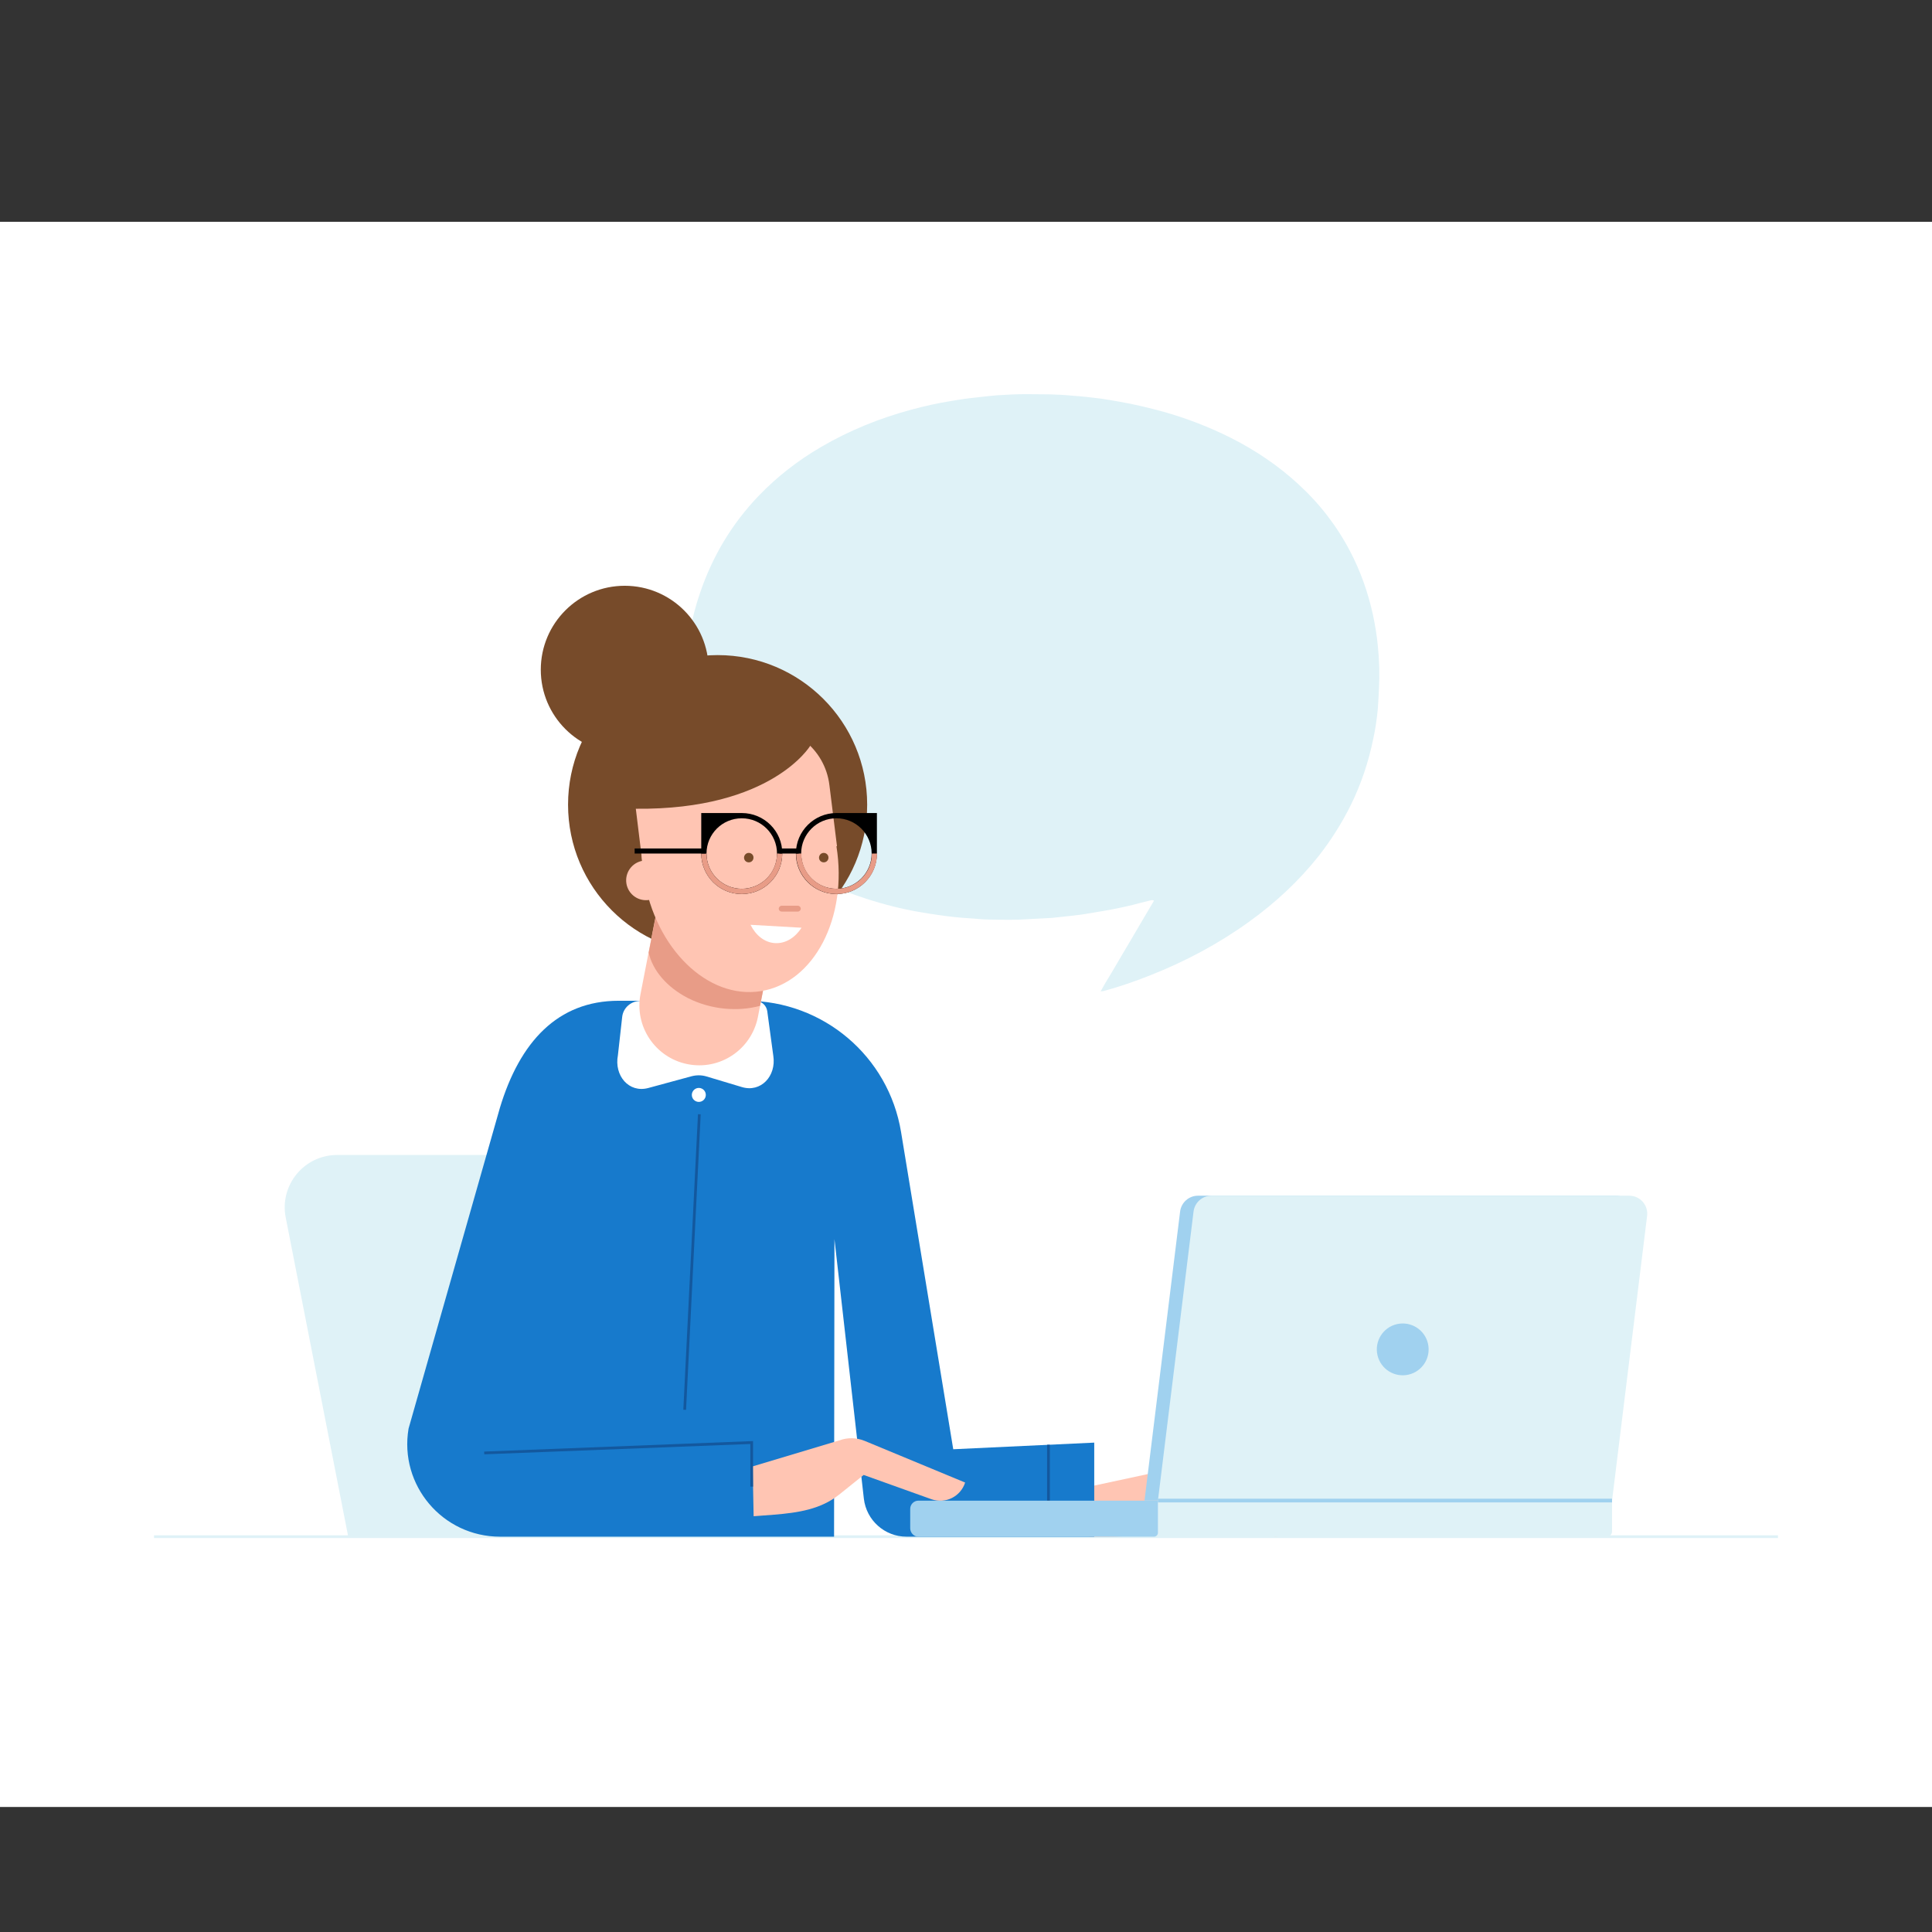 <?xml version="1.0" encoding="utf-8"?>
<!-- Generator: Adobe Illustrator 24.0.3, SVG Export Plug-In . SVG Version: 6.00 Build 0)  -->
<svg version="1.1" id="Layer_1" xmlns="http://www.w3.org/2000/svg" xmlns:xlink="http://www.w3.org/1999/xlink" x="0px" y="0px"
	 viewBox="0 0 992.1 992.1" style="enable-background:new 0 0 992.1 992.1;" xml:space="preserve">
<rect x="0" y="0" width="992.1" height="992.1" fill="#333333" stroke="none"/>
<style type="text/css">
	.st0{fill:#FFFFFF;}
	.st1{fill:#DFF2F7;}
	.st2{fill:#FFC5B3;}
	.st3{fill:#177ACC;}
	.st4{fill:#774B2A;}
	.st5{fill:#E89C87;}
	.st6{fill:#13589E;}
	.st7{fill:none;stroke:#30AA5F;stroke-width:3;stroke-miterlimit:10;}
	.st8{fill:#A0D1EF;}
</style>
<rect y="113.9" class="st0" width="992.1" height="814"/>
<g>
	<g>
		<rect x="79.1" y="788.4" class="st1" width="833.9" height="1.4"/>
	</g>
	<g>
		<path class="st1" d="M565.2,509.1c1.8-3.4,3.7-6.5,5.6-9.6c1.8-3.1,3.6-6.1,5.4-9.2c1.8-3.1,3.7-6.2,5.5-9.3
			c1.8-3.1,3.6-6.1,5.4-9.2c1.8-3.1,3.7-6.2,5.5-9.3c-0.8-0.5-1.4-0.2-2-0.1c-3,0.7-6,1.5-9,2.3c-5.4,1.3-10.8,2.4-16.3,3.3
			c-3.2,0.5-6.4,1.1-9.6,1.6c-2.9,0.4-5.7,0.7-8.6,1c-2.2,0.2-4.3,0.5-6.5,0.7c-0.4,0-0.9,0.1-1.3,0.1c-3.8,0.2-7.7,0.4-11.5,0.6
			c-6.5,0.5-13,0.3-19.5,0.2c-3.8,0-7.5-0.5-11.2-0.7c-2.4-0.2-4.8-0.3-7.1-0.6c-2.9-0.3-5.7-0.7-8.6-1.1c-2.9-0.4-5.8-0.9-8.8-1.4
			c-9.5-1.6-18.9-4-28.1-7c-13-4.2-25.5-9.7-37.2-16.9c-8.7-5.3-16.7-11.4-24-18.6c-13.5-13.4-23.3-29-28.3-47.5
			c-1.5-5.5-2.4-11-3-16.6c-0.6-6.2-0.6-12.4-0.2-18.6c0.4-6.2,1.2-12.4,2.4-18.5c1.3-6.9,3-13.7,5.3-20.3
			c6.4-18.8,16.3-35.4,30-49.7c9.5-9.9,20.2-18.2,32-25.1c14.7-8.6,30.3-14.9,46.7-19.3c6.7-1.8,13.4-3.3,20.3-4.4
			c4-0.7,8-1.3,12-1.7c3.7-0.4,7.5-0.9,11.2-1.2c5-0.3,10-0.6,15-0.6c4.1,0.1,8.1,0,12.2,0.1c4,0.1,7.9,0.3,11.9,0.7
			c2.3,0.2,4.6,0.3,6.9,0.6c2.6,0.3,5.2,0.6,7.7,0.9c3.2,0.5,6.4,1,9.6,1.6c7.5,1.3,15,3.1,22.3,5.1c12.1,3.4,23.7,7.9,34.9,13.5
			c12.6,6.4,24.2,14.2,34.6,23.8c10.8,9.9,19.7,21.4,26.5,34.4c5.4,10.3,9.2,21.2,11.7,32.5c1.1,5.2,2,10.5,2.5,15.8
			c0.8,7.5,1,15,0.6,22.5c-0.2,3.5-0.3,6.9-0.6,10.4c-0.5,5-1.2,10-2.3,15c-2.4,11.8-6.2,23.2-11.5,34c-4.6,9.3-10.1,18-16.5,26.2
			c-10.3,13-22.4,24.2-35.9,33.9c-15.7,11.3-32.6,20.3-50.6,27.4c-7.8,3.1-15.8,5.9-24,8.1C566.2,509,565.8,509,565.2,509.1z"/>
		<path class="st2" d="M559.4,763.4v25.7h9c12.1,0,24-0.7,34-7.5l13.4-9.1l33.8,15.3c6.9,3.1,15-0.1,17.8-7.1l0,0l-49.7-25.7
			c-3.9-2-8.5-2.5-12.7-1.4L559.4,763.4z"/>
		<path class="st1" d="M337.6,593.1H173.1c-16.9,0-29.6,15.4-26.4,32l32.1,163.9h219.3L364,614.8
			C361.5,602.2,350.5,593.1,337.6,593.1z"/>
		<path class="st3" d="M489.5,744.2l-26.8-162.9c-6.4-38.9-40-67.4-79.5-67.4H381h-63.3c-31.4,0-50.8,21.2-61,55l-46.9,164.7
			c-4.9,29.1,17.5,55.5,47,55.5h171.5l0.2-152.8l15.1,133.3c1.3,11.1,10.7,19.5,21.9,19.5h96.4v-48.3L489.5,744.2z"/>
		<circle class="st4" cx="368.5" cy="413.2" r="76.8"/>
		<circle class="st4" cx="320.8" cy="343.9" r="43.1"/>
		<path class="st0" d="M319.5,522.2l-2.2,19.7c-2,10.4,5.6,19.5,15.6,16.8l22.1-6c2.6-0.7,5.3-0.7,7.9,0.1l18,5.4
			c9.8,3,17.8-5.6,16.2-16l-3.1-22.9c-0.4-3.1-3.1-5.4-6.2-5.4l-58.8,0.1C324.1,513.9,320,517.5,319.5,522.2z"/>
		<path class="st2" d="M392.4,505.7l-3.2,16.5c-3.3,16.8-19.6,27.7-36.4,24.2h0c-16.4-3.4-27.1-19.4-23.9-35.9l11.9-61.2l19.9,24.3
			L392.4,505.7z"/>
		<path class="st5" d="M333.1,489.2l3.7-18.9c0.2-0.2,0.3-0.5,0.5-0.7l9.6-12.9l13.9,16.9l31.6,32.2l-2.1,10.7
			c-11.4,3.1-25.1,2-36.9-3.9h0C342.3,506.9,335.1,498.2,333.1,489.2z"/>
		
			<ellipse transform="matrix(0.987 -0.159 0.159 0.987 -65.641 66.253)" class="st2" cx="380.3" cy="442.5" rx="50.1" ry="67.3"/>
		<path class="st2" d="M429.8,434.5l-3.9-31.4c-2.3-18.8-19.4-32.1-38.1-29.8l-31.5,3.9c-18.8,2.3-32.1,19.4-29.8,38.1l4.3,35.2
			L429.8,434.5z"/>
		<path class="st5" d="M401.4,468.1l8.3,0c0.8,0,1.5-0.7,1.5-1.5l0,0c0-0.8-0.7-1.5-1.5-1.5h-8.3c-0.8,0-1.5,0.7-1.5,1.5l0,0
			C399.9,467.5,400.6,468.1,401.4,468.1z"/>
		<path class="st4" d="M382.1,440.8c0.2,1.3,1.4,2.2,2.8,2c1.3-0.2,2.2-1.4,2-2.8c-0.2-1.3-1.4-2.2-2.8-2
			C382.8,438.2,381.9,439.5,382.1,440.8z"/>
		<path class="st0" d="M355.3,562.8c0.3,2,2.2,3.3,4.1,3c2-0.3,3.3-2.2,3-4.1c-0.3-2-2.2-3.3-4.1-3C356.4,559,355,560.8,355.3,562.8
			z"/>
		<path class="st4" d="M420.6,440.8c0.2,1.3,1.4,2.2,2.8,2c1.3-0.2,2.2-1.4,2-2.8c-0.2-1.3-1.4-2.2-2.8-2
			C421.3,438.2,420.4,439.5,420.6,440.8z"/>
		<path class="st0" d="M411.6,476.4c-3.3,5.1-8.2,8.2-13.6,7.9s-9.9-4-12.6-9.4L411.6,476.4z"/>
		
			<ellipse transform="matrix(0.657 -0.753 0.753 0.657 -226.891 405.106)" class="st2" cx="332.1" cy="452.1" rx="10.2" ry="10.2"/>
		<path class="st2" d="M386.5,753l0.5,25.6l10.6-0.8c12.1-1,23.8-2.7,33.3-10.3l12.6-10.1l34.9,12.5c7.1,2.5,14.9-1.4,17.2-8.6l0,0
			l-51.6-21.4c-4.1-1.7-8.7-1.8-12.8-0.3L386.5,753z"/>
		<g>
			<polygon class="st6" points="386.7,763.4 385.3,763.4 385.3,741.5 248.7,746.8 248.6,745.4 386.7,740 			"/>
		</g>
		<path class="st7" d="M289.1,602.3"/>
		<g>
			
				<rect x="279.3" y="647.4" transform="matrix(4.948759e-02 -0.999 0.999 4.948759e-02 -309.676 970.885)" class="st6" width="151.9" height="1.4"/>
		</g>
		<path class="st4" d="M416.1,382.9c0,0-19.7,33.1-89.6,32.4c0,0-13.2-0.7-14.4-9.4c-1.3-8.6,0.7-22.1,9.8-27.5
			c9.1-5.4,48.7-22.4,75.7-16.3S416.1,382.9,416.1,382.9z"/>
		<g>
			<rect x="537.7" y="741.9" class="st6" width="1.4" height="35.9"/>
		</g>
		<g>
			<path class="st8" d="M587.7,770.6h233.2l18-146.2c0.7-5.5-3.6-10.4-9.2-10.4H615.2c-4.7,0-8.6,3.5-9.2,8.1L587.7,770.6z"/>
			<path class="st1" d="M594.6,770.6h233.2l18-146.2c0.7-5.5-3.6-10.4-9.2-10.4H622.1c-4.7,0-8.6,3.5-9.2,8.1L594.6,770.6z"/>
			<path class="st1" d="M587.7,789.1h237.4c1.5,0,2.7-1.2,2.7-2.7v-15.8H587.7V789.1z"/>
			<path class="st8" d="M471.6,789.1h121c1.1,0,2-0.9,2-2v-16.5h-123c-2.3,0-4.2,1.9-4.2,4.2v10.1
				C467.5,787.2,469.3,789.1,471.6,789.1z"/>
			<g>
				<rect x="594.6" y="769.6" class="st8" width="233.2" height="1.9"/>
			</g>
			
				<ellipse transform="matrix(0.974 -0.228 0.228 0.974 -139.104 182.85)" class="st8" cx="720.3" cy="692.3" rx="13.3" ry="13.3"/>
		</g>
		<g>
			<g>
				<path d="M380.9,417.5h-20.8v20.8c0,11.5,9.3,20.8,20.8,20.8h0c11.5,0,20.8-9.3,20.8-20.8l0,0
					C401.8,426.8,392.4,417.5,380.9,417.5z M380.9,456.4c-10,0-18.1-8.1-18.1-18.1c0-10,8.1-18.1,18.1-18.1c10,0,18.1,8.1,18.1,18.1
					C399.1,448.3,390.9,456.4,380.9,456.4z"/>
				<path class="st5" d="M380.9,459.1L380.9,459.1c11.5,0,20.8-9.3,20.8-20.8h-2.7c0,10-8.1,18.1-18.1,18.1
					c-10,0-18.1-8.1-18.1-18.1h-2.7C360.1,449.8,369.4,459.1,380.9,459.1z"/>
			</g>
			<g>
				<path d="M408.7,438.3L408.7,438.3c0,11.5,9.3,20.8,20.8,20.8h0c11.5,0,20.8-9.3,20.8-20.8v-20.8h-20.8
					C418.1,417.5,408.7,426.8,408.7,438.3z M411.4,438.3c0-10,8.1-18.1,18.1-18.1c10,0,18.1,8.1,18.1,18.1c0,10-8.1,18.1-18.1,18.1
					C419.5,456.4,411.4,448.3,411.4,438.3z"/>
				<path class="st5" d="M429.6,459.1L429.6,459.1c-11.5,0-20.8-9.3-20.8-20.8h2.7c0,10,8.1,18.1,18.1,18.1c10,0,18.1-8.1,18.1-18.1
					h2.7C450.4,449.8,441,459.1,429.6,459.1z"/>
			</g>
			<rect x="400.2" y="435.7" width="9.9" height="2.6"/>
			<rect x="325.9" y="435.7" width="36.5" height="2.6"/>
		</g>
	</g>
</g>
</svg>
